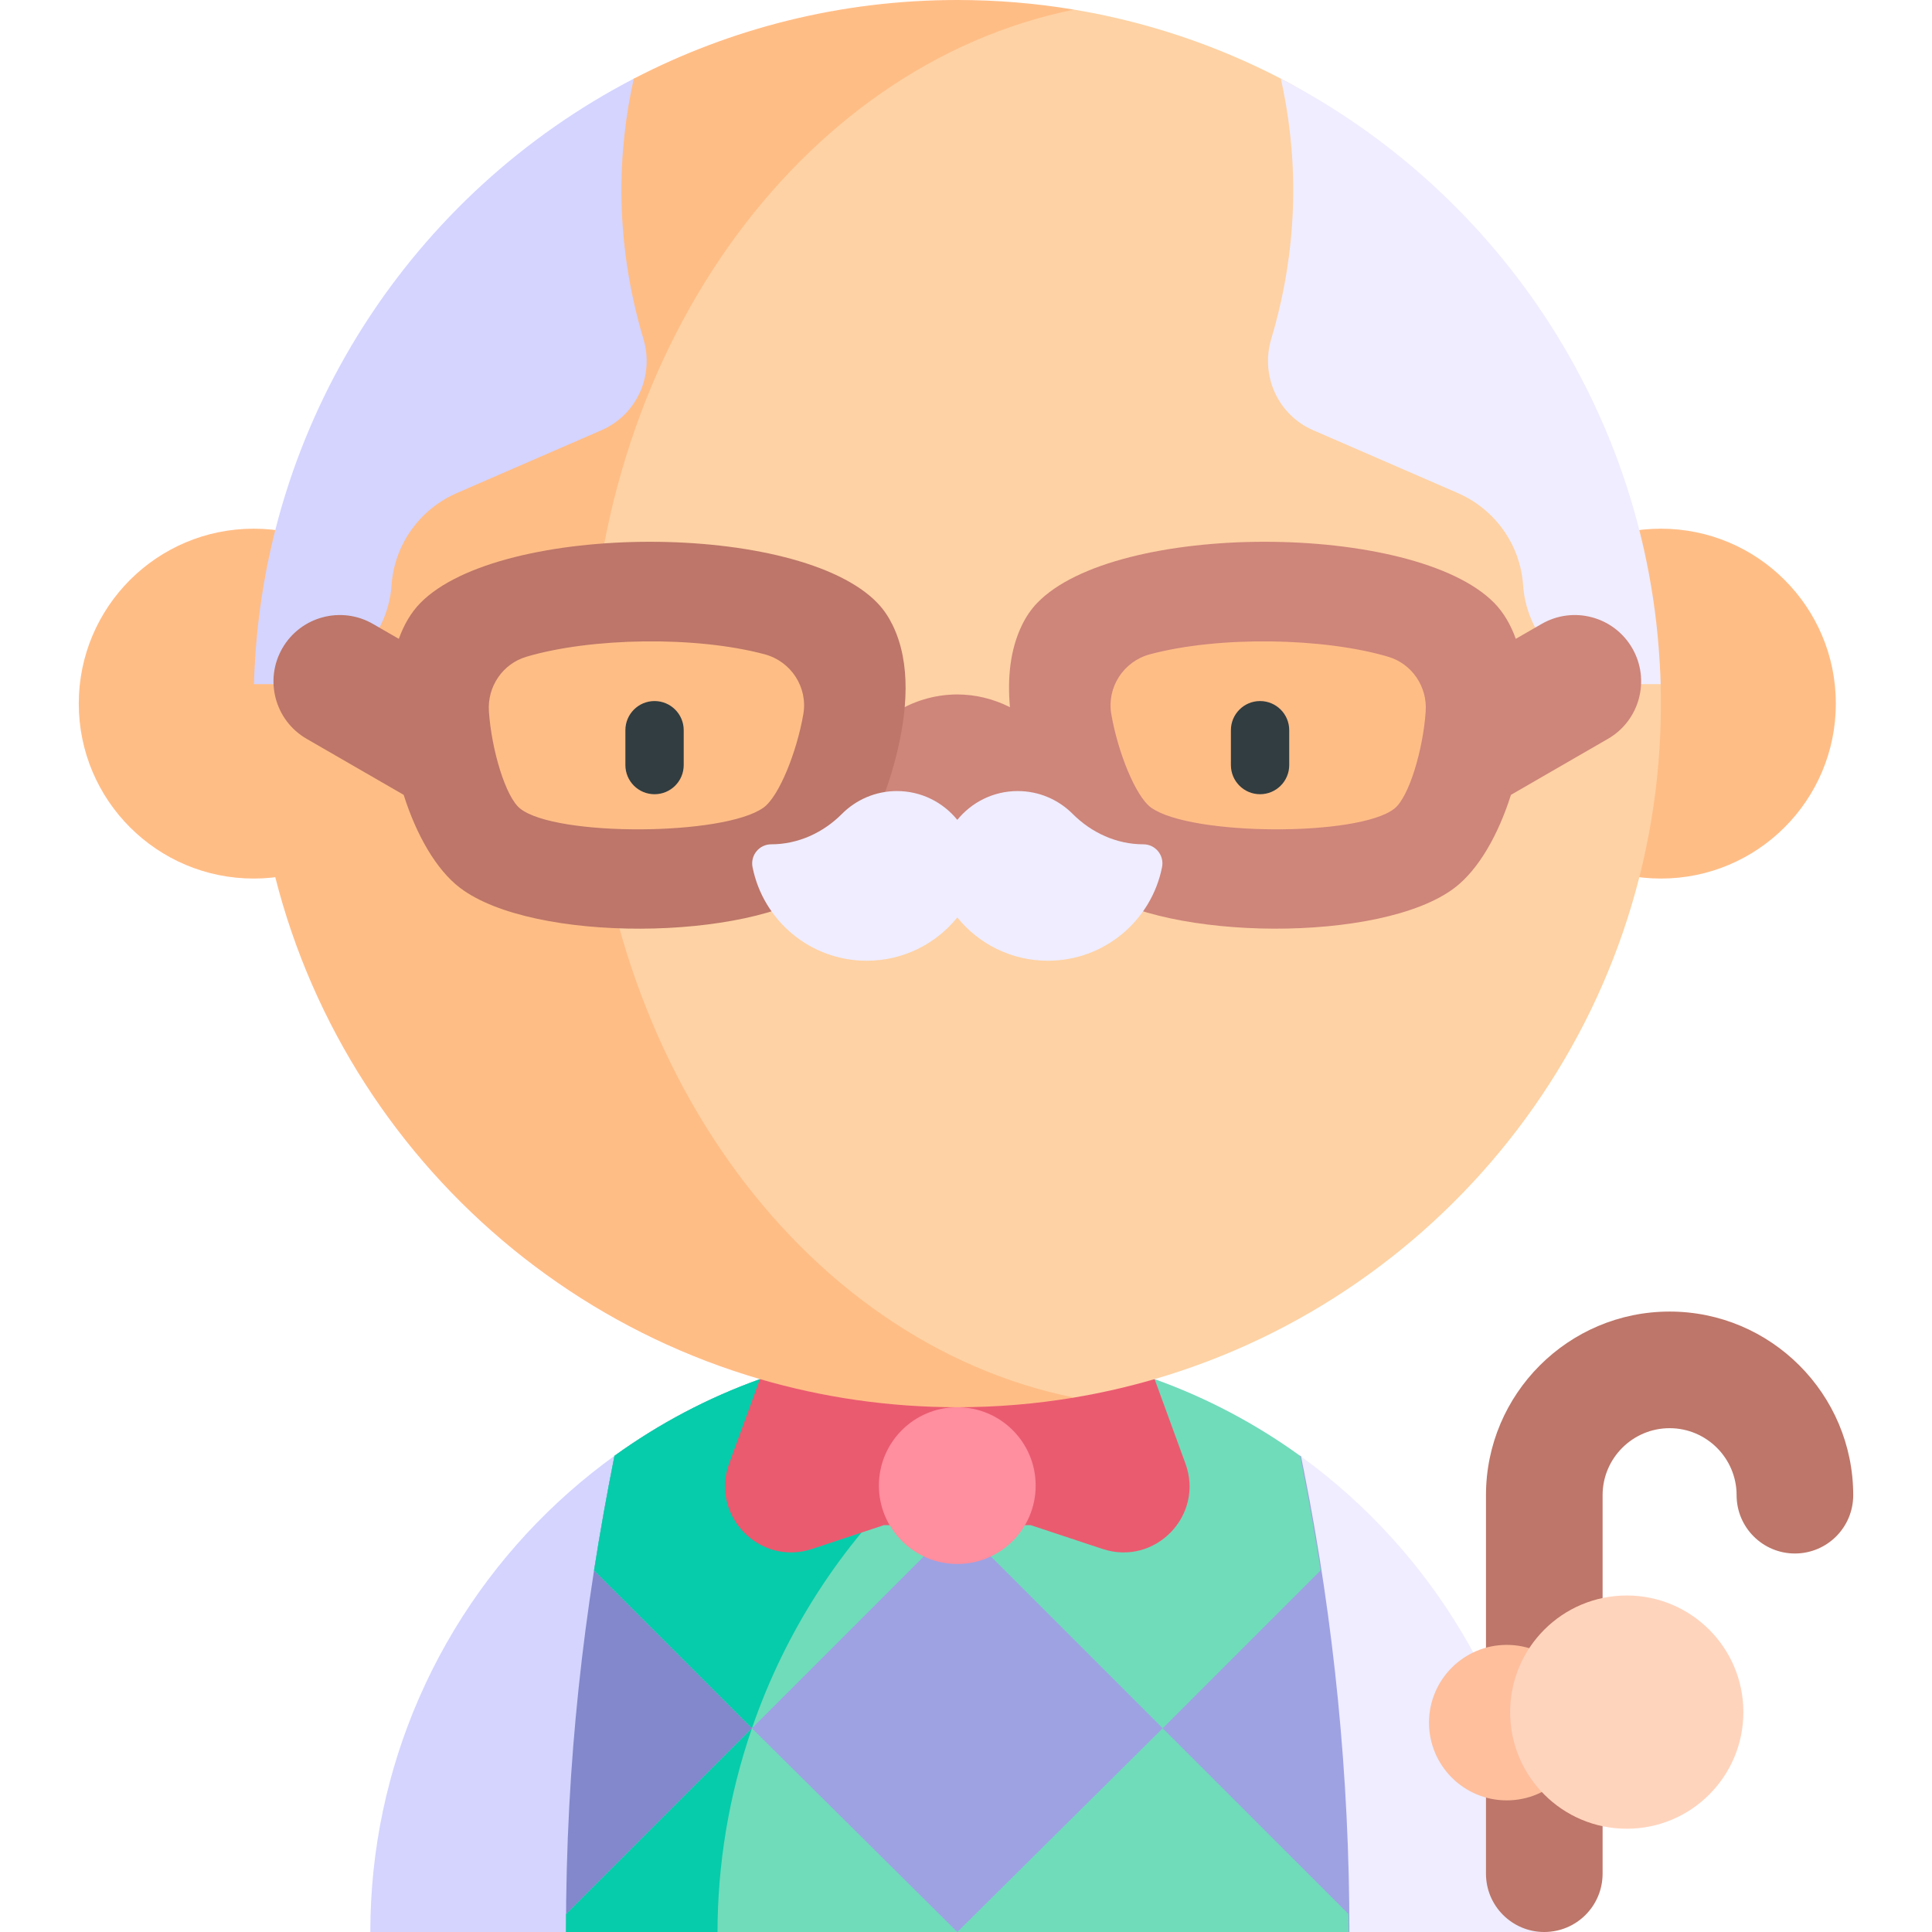<svg width="80" height="80" viewBox="0 0 80 80" fill="none" xmlns="http://www.w3.org/2000/svg">
<g clip-path="url(#clip0_247_279)">
<path d="M39.639 55.694C36.773 55.694 34.022 56.194 31.466 57.109C25.277 59.326 20.079 64.056 17.348 70.32C16.054 73.288 15.334 76.561 15.334 80H39.64V55.694C39.64 55.694 39.64 55.694 39.639 55.694Z" fill="#D4D4FF"/>
<path d="M61.931 70.32C59.302 64.291 54.241 59.411 47.81 57.108C45.245 56.19 42.484 55.694 39.64 55.694V80H63.946C63.946 76.561 63.225 73.288 61.931 70.32Z" fill="#EFEDFF"/>
<path d="M53.999 60.94L53.868 60.283H30.308L23.472 80H55.876V79.997C55.876 73.599 55.247 67.216 53.999 60.94Z" fill="#9EA2E3"/>
<path d="M31.136 71.564C33.569 64.498 38.739 59.154 45.052 56.304C43.304 55.905 41.49 55.694 39.64 55.694C36.773 55.694 34.022 56.194 31.467 57.109C29.319 57.878 27.291 58.95 25.444 60.283C24.169 66.691 23.436 72.886 23.436 80H29.71C29.715 77.202 30.174 74.358 31.136 71.564Z" fill="#8288CB"/>
<path d="M23.441 79.258C23.44 79.505 23.436 79.751 23.436 80H39.64L31.136 71.564L23.441 79.258Z" fill="#70DCBA"/>
<path d="M33.155 56.575C32.584 56.733 32.02 56.911 31.467 57.109C29.319 57.878 27.291 58.95 25.444 60.283C25.128 61.872 24.846 63.448 24.599 65.028L31.136 71.564L39.64 63.06L33.155 56.575Z" fill="#70DCBA"/>
<path d="M54.684 65.025C54.472 63.659 54.233 62.297 53.964 60.94L53.833 60.283C52.01 58.967 49.989 57.888 47.81 57.108C47.257 56.91 46.695 56.733 46.125 56.575L39.64 63.06L48.144 71.564L54.684 65.025Z" fill="#70DCBA"/>
<path d="M55.836 79.255L48.144 71.564L39.64 80H55.84V79.997C55.84 79.75 55.838 79.503 55.836 79.255Z" fill="#70DCBA"/>
<path d="M37.779 61.2L33.155 56.575C33.155 56.575 33.154 56.575 33.154 56.575C32.584 56.734 32.021 56.91 31.468 57.108C29.319 57.877 27.3 58.944 25.444 60.283C25.13 61.865 24.846 63.442 24.599 65.028L31.136 71.564C32.54 67.486 34.858 63.982 37.779 61.2Z" fill="#06CCAB"/>
<path d="M23.441 79.259C23.44 79.506 23.436 79.751 23.436 80H29.71C29.715 77.202 30.174 74.358 31.136 71.564L23.441 79.259Z" fill="#06CCAB"/>
<path d="M49.086 60.602L47.81 57.11H31.468L30.192 60.602C29.407 62.752 31.45 64.859 33.623 64.139L36.603 63.152L42.676 63.152L45.655 64.139C47.828 64.859 49.872 62.752 49.086 60.602Z" fill="#EA5B70"/>
<path d="M39.639 64.76C41.432 64.76 42.885 63.307 42.885 61.515C42.885 59.722 41.432 58.27 39.639 58.27C37.847 58.27 36.394 59.722 36.394 61.515C36.394 63.307 37.847 64.76 39.639 64.76Z" fill="#FF8E9E"/>
<path d="M10.505 36.379C14.506 36.379 17.749 33.136 17.749 29.135C17.749 25.135 14.506 21.892 10.505 21.892C6.505 21.892 3.262 25.135 3.262 29.135C3.262 33.136 6.505 36.379 10.505 36.379Z" fill="#FFBD86"/>
<path d="M68.775 36.379C72.775 36.379 76.018 33.136 76.018 29.135C76.018 25.135 72.775 21.892 68.775 21.892C64.774 21.892 61.531 25.135 61.531 29.135C61.531 33.136 64.774 36.379 68.775 36.379Z" fill="#FFBD86"/>
<path d="M68.763 28.327C68.615 22.868 65.717 18.34 62.964 14.028C60.21 9.717 57.6 5.623 53.037 3.256C53.024 3.249 53.011 3.242 52.997 3.235C50.364 1.874 47.497 0.903 44.472 0.398L26.243 3.258L10.517 28.327L37.78 57.87H44.472C45.607 57.68 46.721 57.424 47.808 57.107C59.923 53.576 68.775 42.39 68.775 29.135C68.775 28.865 68.77 28.596 68.763 28.327Z" fill="#FED2A4"/>
<path d="M24.396 29.135C24.396 14.689 33.081 2.7 44.472 0.399C42.9 0.136 41.286 0 39.64 0C34.809 0 30.254 1.177 26.243 3.258L10.517 28.328C10.51 28.596 10.505 28.865 10.505 29.135C10.505 42.39 19.358 53.576 31.473 57.107C34.064 57.863 36.804 58.27 39.64 58.27C41.286 58.27 42.9 58.133 44.472 57.87C33.081 55.569 24.396 43.58 24.396 29.135Z" fill="#FFBD86"/>
<path d="M52.638 14.039C52.184 15.559 52.919 17.18 54.374 17.813L60.362 20.415C61.89 21.079 62.937 22.529 63.065 24.191C63.067 24.213 63.068 24.236 63.07 24.259C63.242 26.559 65.177 28.328 67.483 28.328H68.763C68.466 17.409 62.163 7.99 53.037 3.256C53.679 6.124 53.891 9.842 52.638 14.039Z" fill="#EFEDFF"/>
<path d="M16.211 24.259C16.212 24.236 16.214 24.213 16.216 24.191C16.344 22.529 17.39 21.079 18.918 20.415L24.907 17.813C26.362 17.18 27.097 15.559 26.643 14.039C25.39 9.843 25.602 6.125 26.243 3.258C17.118 7.992 10.814 17.409 10.517 28.328H11.798C14.104 28.328 16.038 26.559 16.211 24.259Z" fill="#D4D4FF"/>
<path d="M67.588 26.841C66.829 25.527 65.149 25.077 63.835 25.836C63.673 25.929 63.273 26.16 62.766 26.453C62.557 25.872 62.264 25.365 61.875 24.968C58.575 21.603 46.177 21.57 42.932 24.984C42.691 25.237 42.489 25.535 42.324 25.872C41.819 26.901 41.714 28.094 41.819 29.283C41.128 28.933 40.383 28.757 39.64 28.756C38.712 28.757 37.78 29.026 36.957 29.574L35.194 33.092L39.64 33.95L42.843 33.342C43.429 34.758 44.248 36.058 45.254 36.783C48.279 38.962 57.209 39.067 60.235 36.761C61.221 36.01 62.043 34.566 62.565 32.913L66.582 30.593C67.896 29.835 68.346 28.155 67.588 26.841Z" fill="#CE857A"/>
<path d="M36.956 25.872C36.791 25.536 36.589 25.238 36.348 24.984C33.103 21.57 20.705 21.603 17.405 24.969C17.016 25.365 16.723 25.873 16.514 26.453C16.007 26.161 15.607 25.93 15.445 25.836C14.131 25.077 12.451 25.527 11.692 26.841C10.934 28.155 11.384 29.835 12.698 30.594L16.715 32.913C17.237 34.566 18.059 36.01 19.045 36.761C22.071 39.068 31.001 38.963 34.026 36.783C35.433 35.77 36.475 33.635 37.023 31.626C37.027 31.612 37.03 31.598 37.034 31.585C37.061 31.485 37.087 31.384 37.113 31.282C37.557 29.51 37.75 27.489 36.956 25.872Z" fill="#BD7669"/>
<path d="M33.264 29.57C32.995 31.135 32.258 32.979 31.617 33.44C29.983 34.617 23.024 34.65 21.544 33.486C20.93 33.003 20.351 31.032 20.244 29.456C20.174 28.43 20.814 27.484 21.802 27.193C24.47 26.405 28.79 26.325 31.663 27.093C32.754 27.385 33.455 28.457 33.264 29.57Z" fill="#FFBD86"/>
<path d="M59.035 29.456C58.928 31.032 58.349 33.003 57.735 33.486C56.255 34.65 49.296 34.617 47.662 33.44C47.022 32.979 46.284 31.135 46.016 29.57C45.825 28.457 46.525 27.385 47.616 27.093C50.489 26.325 54.81 26.405 57.478 27.193C58.465 27.484 59.105 28.43 59.035 29.456Z" fill="#FFBD86"/>
<path d="M47.345 34.961C46.237 34.961 45.197 34.485 44.415 33.7C43.833 33.117 43.029 32.756 42.14 32.756C41.13 32.756 40.229 33.222 39.64 33.95C39.05 33.222 38.15 32.756 37.14 32.756C36.251 32.756 35.446 33.117 34.865 33.7C34.082 34.485 33.043 34.961 31.934 34.961C31.436 34.961 31.064 35.418 31.161 35.907C31.601 38.117 33.551 39.782 35.89 39.782C37.405 39.782 38.756 39.083 39.64 37.99C40.524 39.083 41.875 39.782 43.39 39.782C45.729 39.782 47.679 38.117 48.118 35.907C48.216 35.418 47.844 34.961 47.345 34.961Z" fill="#EFEDFF"/>
<path d="M27.103 29.029C26.436 29.029 25.896 29.569 25.896 30.236V31.68C25.896 32.347 26.436 32.887 27.103 32.887C27.77 32.887 28.311 32.347 28.311 31.68V30.236C28.311 29.569 27.77 29.029 27.103 29.029Z" fill="#313D40"/>
<path d="M52.176 29.029C51.51 29.029 50.969 29.569 50.969 30.236V31.68C50.969 32.347 51.51 32.887 52.176 32.887C52.843 32.887 53.384 32.347 53.384 31.68V30.236C53.384 29.569 52.843 29.029 52.176 29.029Z" fill="#313D40"/>
<path d="M63.946 80C62.612 80 61.531 78.919 61.531 77.585V61.913C61.531 57.72 64.942 54.309 69.135 54.309C73.327 54.309 76.738 57.72 76.738 61.913C76.738 63.246 75.657 64.327 74.323 64.327C72.99 64.327 71.909 63.246 71.909 61.913C71.909 60.383 70.664 59.138 69.135 59.138C67.605 59.138 66.36 60.383 66.36 61.913V77.585C66.36 78.919 65.279 80 63.946 80Z" fill="#BD7669"/>
<path d="M62.391 74.55C64.169 74.55 65.611 73.108 65.611 71.33C65.611 69.552 64.169 68.111 62.391 68.111C60.613 68.111 59.172 69.552 59.172 71.33C59.172 73.108 60.613 74.55 62.391 74.55Z" fill="#FFBF9D"/>
<path d="M67.361 75.724C70.028 75.724 72.19 73.562 72.19 70.895C72.19 68.228 70.028 66.066 67.361 66.066C64.694 66.066 62.532 68.228 62.532 70.895C62.532 73.562 64.694 75.724 67.361 75.724Z" fill="#FFD4BD"/>
</g>
<defs>
<clipPath id="clip0_247_279">
<rect width="80" height="80" fill="white"/>
</clipPath>
</defs>
</svg>
